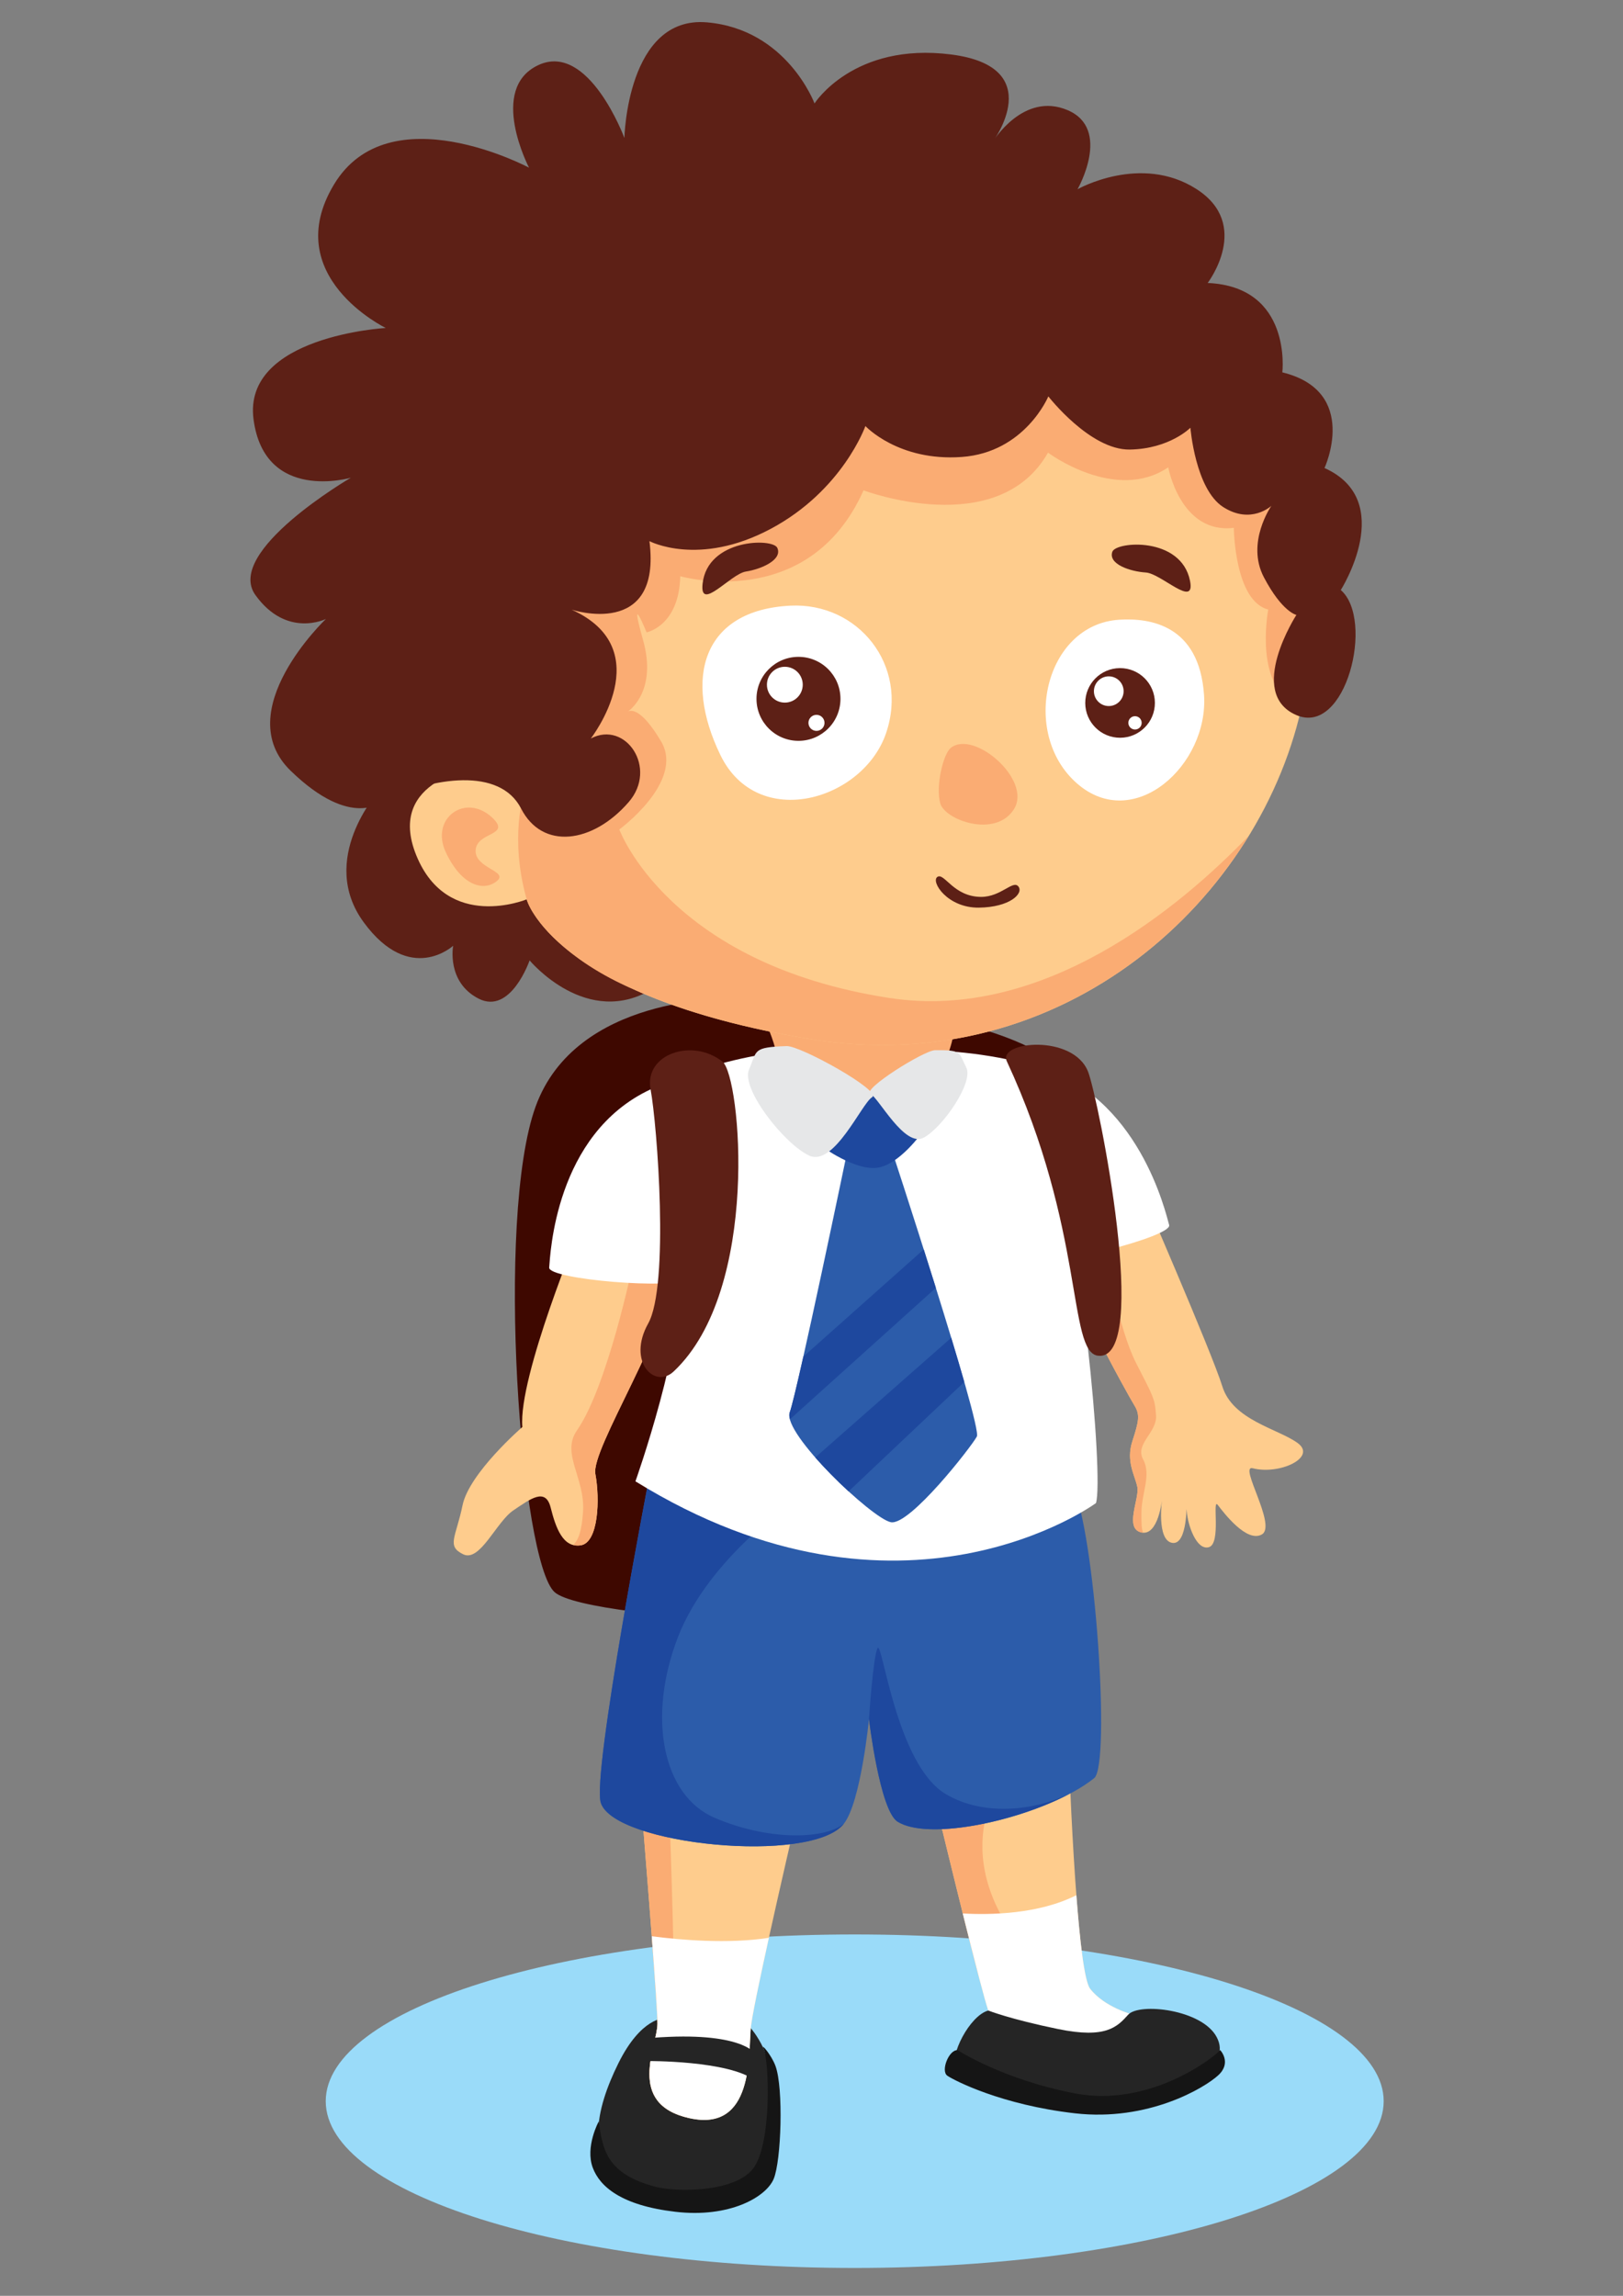 <?xml version="1.0" encoding="UTF-8" standalone="no"?>
<!-- Created with Inkscape (http://www.inkscape.org/) -->

<svg
   xmlns:dc="http://purl.org/dc/elements/1.1/"
   xmlns:cc="http://creativecommons.org/ns#"
   xmlns:rdf="http://www.w3.org/1999/02/22-rdf-syntax-ns#"
   xmlns:svg="http://www.w3.org/2000/svg"
   xmlns="http://www.w3.org/2000/svg"
   xmlns:sodipodi="http://sodipodi.sourceforge.net/DTD/sodipodi-0.dtd"
   xmlns:inkscape="http://www.inkscape.org/namespaces/inkscape"
   width="210mm"
   height="297mm"
   viewBox="0 0 744.094 1052.362"
   id="svg5688"
   version="1.1"
   inkscape:version="0.91 r13725"
   sodipodi:docname="charcter.svg">
  <rect x="0" y="0" width="744.094" height="1052.362" fill="#808080" stroke="none"/>
  <defs
     id="defs5690" />
  <sodipodi:namedview
     id="base"
     pagecolor="#ffffff"
     bordercolor="#666666"
     borderopacity="1.0"
     inkscape:pageopacity="0.0"
     inkscape:pageshadow="2"
     inkscape:zoom="0.49497475"
     inkscape:cx="209.44375"
     inkscape:cy="660.36494"
     inkscape:document-units="px"
     inkscape:current-layer="layer1"
     showgrid="false"
     inkscape:window-width="1920"
     inkscape:window-height="997"
     inkscape:window-x="0"
     inkscape:window-y="24"
     inkscape:window-maximized="1" />
  <g
     inkscape:label="Layer 1"
     inkscape:groupmode="layer"
     id="layer1">
    <g
       id="g5374"
       transform="matrix(3.478,0,0,-3.478,-1068.215,2749.917)">
      <g
         id="g3484"
         transform="translate(489.531,513.732)">
        <path
           d="m 0,0 c 0,-12.138 -31.219,-21.977 -69.729,-21.977 -38.51,0 -69.729,9.839 -69.729,21.977 0,12.138 31.219,21.977 69.729,21.977 C -31.219,21.977 0,12.138 0,0"
           style="fill:#9adbf9;fill-opacity:1;fill-rule:nonzero;stroke:none"
           id="path3486"
           inkscape:connector-curvature="0" />
      </g>
      <g
         id="g4272"
         transform="translate(403.224,659.023)">
        <path
           d="m 0,0 c 0,0 -20.169,0.527 -25.492,-14.22 -5.323,-14.747 -1.961,-60.04 2.521,-63.99 4.482,-3.95 54.066,-6.32 62.189,-0.527 8.124,5.794 7.004,61.884 6.163,66.887 C 44.541,-6.847 30.534,-0.263 0,0"
           style="fill:#3e0800;fill-opacity:1;fill-rule:nonzero;stroke:none"
           id="path4274"
           inkscape:connector-curvature="0" />
      </g>
      <g
         id="g4276"
         transform="translate(394.728,524.669)">
        <path
           d="m 0,0 c 0,0 -3.075,0.145 -6.091,-5.962 -3.017,-6.107 -4.419,-12.64 1.134,-16.175 5.553,-3.535 14.562,-1.985 17.893,0.683 3.331,2.668 0.897,15.829 0.095,17.517 -0.803,1.687 -1.66,2.627 -1.66,2.627 L 0,0 Z"
           style="fill:#252525;fill-opacity:1;fill-rule:nonzero;stroke:none"
           id="path4278"
           inkscape:connector-curvature="0" />
      </g>
      <g
         id="g4280"
         transform="translate(391.577,554.086)">
        <path
           d="m 0,0 c 0,0 2.233,-27.199 2.223,-30.148 -0.009,-2.949 -4.216,-10.574 4.234,-12.446 8.451,-1.873 7.754,8.308 8.065,11.868 0.311,3.559 6.732,30.951 6.732,30.951 C 21.254,0.225 3.723,-1.125 0,0"
           style="fill:#fecc8d;fill-opacity:1;fill-rule:nonzero;stroke:none"
           id="path4282"
           inkscape:connector-curvature="0" />
      </g>
      <g
         id="g4284"
         transform="translate(386.062,511.074)">
        <path
           d="m 0,0 c 0,0 -1.825,-3.345 -0.787,-6.115 0.927,-2.472 3.745,-4.966 10.883,-5.801 7.138,-0.836 11.969,1.936 12.966,4.339 C 24.06,-5.174 24.368,4.38 23.299,7.296 22.763,8.758 21.38,10.325 21.697,9.658 22.5,7.971 22.817,-2.958 20.37,-6.192 17.923,-9.427 10.121,-9.307 7.533,-8.634 1.023,-6.94 0.508,-3.701 0,0"
           style="fill:#151515;fill-opacity:1;fill-rule:nonzero;stroke:none"
           id="path4286"
           inkscape:connector-curvature="0" />
      </g>
      <g
         id="g4288"
         transform="translate(395.337,553.675)">
        <path
           d="m 0,0 c -1.651,0.056 -2.998,0.181 -3.76,0.411 0,0 2.233,-27.199 2.223,-30.148 -0.009,-2.949 -4.216,-10.574 4.234,-12.446 0.012,-0.003 0.021,-0.002 0.033,-0.005 -4.762,2.278 -2.711,9.195 -2.247,13.823 C 0.908,-24.126 0.128,-5.781 0,0"
           style="fill:#faac73;fill-opacity:1;fill-rule:nonzero;stroke:none"
           id="path4290"
           inkscape:connector-curvature="0" />
      </g>
      <g
         id="g4292"
         transform="translate(393.801,523.938)">
        <path
           d="m 0,0 c -0.009,-2.949 -4.217,-10.574 4.234,-12.447 8.451,-1.872 7.754,8.309 8.065,11.869 0.12,1.38 1.161,6.347 2.388,11.908 C 9.311,10.492 2.971,11.048 -0.752,11.533 -0.337,6.031 0.004,1.155 0,0"
           style="fill:#ffffff;fill-opacity:1;fill-rule:nonzero;stroke:none"
           id="path4294"
           inkscape:connector-curvature="0" />
      </g>
      <g
         id="g4296"
         transform="translate(406.669,520.014)">
        <path
           d="m 0,0 c 0,0 -1.786,2.962 -13.446,2.074 l -0.841,-3.061 c 0,0 10.82,0.098 14.287,-2.568 L 0,0 Z"
           style="fill:#252525;fill-opacity:1;fill-rule:nonzero;stroke:none"
           id="path4298"
           inkscape:connector-curvature="0" />
      </g>
      <g
         id="g4300"
         transform="translate(429.26,558.086)">
        <path
           d="m 0,0 c 0,0 6.954,-28.997 8.151,-32.403 1.197,-3.406 14.469,-6.054 14.469,-6.054 l 5.008,4.49 -0.489,1.04 c 0,0 -3.668,0.949 -5.567,3.397 -1.898,2.448 -2.89,32.981 -2.89,32.981 L 0,0 Z"
           style="fill:#fecc8d;fill-opacity:1;fill-rule:nonzero;stroke:none"
           id="path4302"
           inkscape:connector-curvature="0" />
      </g>
      <g
         id="g4304"
         transform="translate(440.195,536.417)">
        <path
           d="m 0,0 c -8.133,12.412 0.209,21.544 0.209,21.544 l -1.444,1.916 -9.7,-1.792 c 0,0 4.496,-18.745 6.88,-27.86 C 0.4,-7.343 4.722,-7.207 0,0"
           style="fill:#faac73;fill-opacity:1;fill-rule:nonzero;stroke:none"
           id="path4306"
           inkscape:connector-curvature="0" />
      </g>
      <g
         id="g4308"
         transform="translate(450.832,528.556)">
        <path
           d="M 0,0 C -0.745,0.961 -1.35,6.255 -1.811,12.327 -6.785,9.811 -13.18,9.713 -16.786,9.919 c 1.499,-6.023 2.888,-11.436 3.365,-12.792 1.197,-3.406 14.469,-6.055 14.469,-6.055 l 5.007,4.491 -0.488,1.04 c 0,0 -3.669,0.949 -5.567,3.397"
           style="fill:#ffffff;fill-opacity:1;fill-rule:nonzero;stroke:none"
           id="path4310"
           inkscape:connector-curvature="0" />
      </g>
      <g
         id="g4312"
         transform="translate(437.411,525.683)">
        <path
           d="m 0,0 c 0,0 2.859,-1.141 9.205,-2.442 6.347,-1.301 7.795,0.299 9.243,1.899 1.449,1.6 9.751,0.701 11.668,-2.975 1.918,-3.676 -3.139,-6.506 -13.271,-8.587 C 6.713,-14.186 -3.466,-9.503 -4.315,-7.724 -5.164,-5.945 -2.447,-0.666 0,0"
           style="fill:#252525;fill-opacity:1;fill-rule:nonzero;stroke:none"
           id="path4314"
           inkscape:connector-curvature="0" />
      </g>
      <g
         id="g4316"
         transform="translate(433.368,520.457)">
        <path
           d="m 0,0 c 0,0 6.034,-3.907 15.513,-5.704 9.478,-1.797 17.788,4.305 19.1,5.714 0,0 1.56,-1.633 -0.244,-3.306 C 32.566,-4.968 25.13,-9.426 15.46,-8.32 5.79,-7.213 -0.434,-3.996 -1.351,-3.371 -2.268,-2.745 -1.149,0.09 0,0"
           style="fill:#151515;fill-opacity:1;fill-rule:nonzero;stroke:none"
           id="path4318"
           inkscape:connector-curvature="0" />
      </g>
      <g
         id="g4320"
         transform="translate(457.2,634.686)">
        <path
           d="m 0,0 c 0,0 9.677,-22.25 11.056,-26.725 1.38,-4.475 7.293,-5.58 9.916,-7.47 2.623,-1.89 -2.338,-4.247 -5.908,-3.34 -1.886,0.478 3.204,-7.537 1.224,-8.711 -1.98,-1.174 -5.02,2.819 -5.821,3.869 -0.8,1.051 0.486,-5.076 -1.175,-5.558 -1.662,-0.483 -2.816,3.031 -2.914,4.713 -0.098,1.682 0.197,-4.476 -1.913,-4.148 -2.109,0.328 -1.348,5.767 -1.348,5.767 0,0 -0.474,-4.927 -2.744,-4.389 -2.269,0.538 -0.197,4.476 -0.518,6.008 -0.321,1.531 -1.516,3.355 -0.656,6 0.859,2.644 1.039,3.503 0.271,4.734 -0.769,1.231 -10.13,17.944 -12.474,27.014 L 0,0 Z"
           style="fill:#fecc8d;fill-opacity:1;fill-rule:nonzero;stroke:none"
           id="path4322"
           inkscape:connector-curvature="0" />
      </g>
      <g
         id="g4324"
         transform="translate(457.055,594.701)">
        <path
           d="m 0,0 c 0.321,-1.532 -1.751,-5.469 0.518,-6.008 0.083,-0.019 0.158,-0.017 0.236,-0.023 -0.193,0.501 -0.224,1.247 -0.212,2.638 0.024,2.614 1.328,4.959 0.221,7.014 -1.106,2.055 1.851,3.538 1.706,5.775 -0.145,2.237 -0.339,2.449 -2.63,6.921 -2.291,4.472 -3.888,13.887 -3.888,13.887 l -7.939,6.357 -0.416,-0.382 c 2.9,-9.3 11.293,-24.281 12.019,-25.445 C 0.383,9.504 0.203,8.645 -0.656,6 -1.516,3.356 -0.321,1.532 0,0"
           style="fill:#faac73;fill-opacity:1;fill-rule:nonzero;stroke:none"
           id="path4326"
           inkscape:connector-curvature="0" />
      </g>
      <g
         id="g4328"
         transform="translate(383.666,628.961)">
        <path
           d="m 0,0 c 0,0 -8.242,-19.766 -7.676,-26.374 0,0 -7.008,-6.063 -7.883,-10.315 -0.875,-4.251 -2.144,-5.362 0.078,-6.455 2.222,-1.093 4.366,4.27 6.623,5.786 2.256,1.517 4.24,3.039 4.914,0.367 0.673,-2.672 1.62,-5.35 3.97,-4.975 2.351,0.376 2.536,6.113 1.925,9.401 -0.61,3.288 9.576,18.676 11.577,29.642 0,0 -14.722,3.376 -13.528,2.923"
           style="fill:#fecc8d;fill-opacity:1;fill-rule:nonzero;stroke:none"
           id="path4330"
           inkscape:connector-curvature="0" />
      </g>
      <g
         id="g4332"
         transform="translate(392.592,627.084)">
        <path
           d="m 0,0 -2.057,-3.156 c 0,0 -3.325,-16.024 -7.347,-21.787 -2.135,-3.059 1.1,-6.294 0.802,-10.72 -0.176,-2.612 -0.608,-3.721 -1.291,-4.367 0.303,-0.079 0.625,-0.117 0.993,-0.058 2.351,0.375 2.536,6.113 1.925,9.401 -0.611,3.287 9.576,18.676 11.577,29.641 0,0 -2.074,0.476 -4.602,1.046"
           style="fill:#faac73;fill-opacity:1;fill-rule:nonzero;stroke:none"
           id="path4334"
           inkscape:connector-curvature="0" />
      </g>
      <g
         id="g4336"
         transform="translate(392.757,596.2)">
        <path
           d="m 0,0 c 0,0 -7.617,-39.387 -6.424,-43.138 1.773,-5.573 27.772,-8.171 32.036,-2.766 2.245,2.846 3.315,13.797 3.315,13.797 0,0 1.425,-12.059 3.772,-13.522 4.622,-2.881 19.861,0.879 25.916,5.741 2.192,1.761 0.134,32.536 -2.904,38.675 C 52.673,4.926 31.557,-8.499 0,0"
           style="fill:#2c5caa;fill-opacity:1;fill-rule:nonzero;stroke:none"
           id="path4338"
           inkscape:connector-curvature="0" />
      </g>
      <g
         id="g4340"
         transform="translate(431.819,554.201)">
        <path
           d="m 0,0 c -6.548,3.858 -8.404,20.431 -9.006,19.242 -0.601,-1.189 -1.129,-9.35 -1.129,-9.35 0,0 1.425,-12.059 3.772,-13.522 3.904,-2.434 15.367,-0.123 22.487,3.583 C 11.606,-2.139 5.033,-2.966 0,0"
           style="fill:#1e489e;fill-opacity:1;fill-rule:nonzero;stroke:none"
           id="path4342"
           inkscape:connector-curvature="0" />
      </g>
      <g
         id="g4344"
         transform="translate(412.817,593.303)">
        <path
           d="m 0,0 -0.002,0.014 c -6.072,0.138 -12.783,0.924 -20.058,2.883 0,0 -7.617,-39.387 -6.424,-43.138 1.773,-5.573 27.772,-8.171 32.036,-2.766 -2.686,-2.123 -10.103,-2.192 -17.033,0.787 -6.93,2.979 -8.88,13.355 -4.842,23.797 C -12.285,-7.982 -0.824,-0.157 0,0"
           style="fill:#1e489e;fill-opacity:1;fill-rule:nonzero;stroke:none"
           id="path4346"
           inkscape:connector-curvature="0" />
      </g>
      <g
         id="g4348"
         transform="translate(416.197,652.356)">
        <path
           d="m 0,0 c 0,0 -10.663,0.63 -23.303,-5.268 -12.64,-5.898 -13.219,-21.909 -13.366,-23.483 -0.147,-1.574 16.605,-2.953 18.336,-1.51 1.732,1.444 -0.068,11.505 5.867,13.99 C -6.532,-13.786 -0.595,-1.488 0,0"
           style="fill:#ffffff;fill-opacity:1;fill-rule:nonzero;stroke:none"
           id="path4350"
           inkscape:connector-curvature="0" />
      </g>
      <g
         id="g4352"
         transform="translate(419.802,651.489)">
        <path
           d="m 0,0 c 0,0 10.381,2.373 23.923,-1.357 13.542,-3.73 17.091,-19.399 17.528,-20.925 0.437,-1.525 -15.8,-5.637 -17.773,-4.5 -1.973,1.137 -2.073,11.338 -8.378,12.81 C 8.995,-12.5 0.862,-1.367 0,0"
           style="fill:#ffffff;fill-opacity:1;fill-rule:nonzero;stroke:none"
           id="path4354"
           inkscape:connector-curvature="0" />
      </g>
      <g
         id="g4356"
         transform="translate(408.341,655.268)">
        <path
           d="m 0,0 c 0,0 1.683,-3.662 1.261,-5.862 -0.423,-2.2 15.07,-4.429 15.07,-4.429 l 6.158,3.57 c 0,0 2.229,4.928 1.937,6.249 C 24.134,0.849 0,0 0,0"
           style="fill:#faac73;fill-opacity:1;fill-rule:nonzero;stroke:none"
           id="path4358"
           inkscape:connector-curvature="0" />
      </g>
      <g
         id="g4360"
         transform="translate(412.41,651.554)">
        <path
           d="m 0,0 c 0,0 1.656,-4.402 10.726,-5.094 9.069,-0.692 7.765,5.526 7.765,5.526 0,0 10.505,-0.063 14.623,-11.66 4.118,-11.597 7.124,-44.238 6.084,-47.761 0,0 -25.588,-18.84 -60.71,2.863 0,0 6.566,18.409 6.023,28.308 C -16.032,-17.919 -29.143,-1.022 0,0"
           style="fill:#ffffff;fill-opacity:1;fill-rule:nonzero;stroke:none"
           id="path4362"
           inkscape:connector-curvature="0" />
      </g>
      <g
         id="g4364"
         transform="translate(418.889,639.237)">
        <path
           d="m 0,0 c 0,0 -6.643,-31.995 -7.654,-34.728 -1.01,-2.734 10.851,-13.991 13.335,-14.468 2.483,-0.476 10.6,9.929 11.332,11.289 C 17.746,-36.548 5.487,0.809 5.487,0.809 L 0,0 Z"
           style="fill:#2c5caa;fill-opacity:1;fill-rule:nonzero;stroke:none"
           id="path4366"
           inkscape:connector-curvature="0" />
      </g>
      <g
         id="g4368"
         transform="translate(415.49,639.546)">
        <path
           d="m 0,0 c 0,0 4.205,-3.102 7.172,-2.804 2.967,0.298 6.088,4.741 6.088,4.741 L 9.34,6.611 c 0,0 -0.425,0.804 -3.861,0.126 C 2.044,6.059 -1.714,2.823 0,0"
           style="fill:#1e489e;fill-opacity:1;fill-rule:nonzero;stroke:none"
           id="path4370"
           inkscape:connector-curvature="0" />
      </g>
      <g
         id="g4372"
         transform="translate(432.526,614.348)">
        <path
           d="m 0,0 -17.921,-15.772 c 1.33,-1.52 2.886,-3.093 4.393,-4.472 L 1.721,-5.823 C 1.218,-4.065 0.634,-2.092 0,0"
           style="fill:#1e489e;fill-opacity:1;fill-rule:nonzero;stroke:none"
           id="path4374"
           inkscape:connector-curvature="0" />
      </g>
      <g
         id="g4376"
         transform="translate(428.903,625.994)">
        <path
           d="m 0,0 -15.871,-14.129 c -0.846,-3.768 -1.525,-6.622 -1.797,-7.356 -0.086,-0.234 -0.048,-0.55 0.04,-0.897 L 1.595,-5.068 C 1.061,-3.357 0.524,-1.652 0,0"
           style="fill:#1e489e;fill-opacity:1;fill-rule:nonzero;stroke:none"
           id="path4378"
           inkscape:connector-curvature="0" />
      </g>
      <g
         id="g4380"
         transform="translate(410.825,652.791)">
        <path
           d="m 0,0 c -4.557,-0.159 -3.859,-0.566 -4.953,-3.088 -1.095,-2.521 4.642,-9.813 7.922,-11.341 3.28,-1.529 6.929,6.877 8.294,7.684 C 12.627,-5.937 1.838,0.064 0,0"
           style="fill:#e6e7e8;fill-opacity:1;fill-rule:nonzero;stroke:none"
           id="path4382"
           inkscape:connector-curvature="0" />
      </g>
      <g
         id="g4384"
         transform="translate(430.406,652.25)">
        <path
           d="m 0,0 c 3.618,0.037 3.088,-0.31 4.1,-2.268 1.011,-1.958 -3.113,-7.938 -5.623,-9.265 -2.51,-1.328 -5.882,5.197 -7.009,5.788 C -9.659,-5.154 -1.459,-0.015 0,0"
           style="fill:#e6e7e8;fill-opacity:1;fill-rule:nonzero;stroke:none"
           id="path4386"
           inkscape:connector-curvature="0" />
      </g>
      <g
         id="g4388"
         transform="translate(357.011,686.319)">
        <path
           d="m 0,0 c 0,0 -8.028,-8.91 -1.922,-17.226 6.106,-8.316 11.781,-3.079 11.781,-3.079 0,0 -0.913,-4.773 3.341,-6.962 4.254,-2.189 6.736,5.034 6.736,5.034 0,0 7.596,-9.151 16.34,-3.677 8.745,5.474 -10.628,36.396 -10.628,36.396 L 0,0 Z"
           style="fill:#5d2016;fill-opacity:1;fill-rule:nonzero;stroke:none"
           id="path4390"
           inkscape:connector-curvature="0" />
      </g>
      <g
         id="g4392"
         transform="translate(370.275,689.554)">
        <path
           d="m 0,0 c 0,0 -12.379,-1.48 -8.27,-11.612 4.109,-10.133 14.557,-5.81 14.557,-5.81 0,0 3.336,-12.734 37.167,-18.384 33.831,-5.649 59.946,18.767 65.184,44.705 5.239,25.937 -12.903,48.927 -13.699,49.079 -0.795,0.153 -37.774,2.281 -37.774,2.281 L 24.599,53.846 7.674,38.667 0,0 Z"
           style="fill:#fecc8d;fill-opacity:1;fill-rule:nonzero;stroke:none"
           id="path4394"
           inkscape:connector-curvature="0" />
      </g>
      <g
         id="g4396"
         transform="translate(390.626,660.288)">
        <path
           d="M 0,0 C 5.408,-2.463 12.847,-4.827 23.103,-6.54 48.847,-10.839 70.111,2.277 81.12,20.22 72.057,10.796 54.042,-4.272 33.755,-1.156 4.647,3.315 -1.855,21.053 -1.855,21.053 c 0,0 8.632,6.32 5.517,11.59 -2.666,4.509 -4.047,4.143 -4.391,3.944 0.564,0.404 3.8,3.051 2.003,9.433 -1.965,6.973 0.468,1.01 0.468,1.01 0,0 4.282,0.83 4.439,7.397 0,0 16.933,-4.89 24.159,11.321 0,0 17.693,-6.686 24.317,4.968 0,0 8.898,-6.651 15.849,-1.934 0,0 1.609,-8.829 8.644,-7.977 0,0 0.08,-9.636 4.538,-10.764 0,0 -1.624,-8.486 2.427,-11.736 0.553,-0.443 1.315,-0.364 2.211,0.078 5.092,25.848 -12.944,48.709 -13.738,48.861 -0.795,0.152 -37.774,2.281 -37.774,2.281 L 4.248,83.112 -12.676,67.932 -20.351,29.266 c 0,0 -0.179,-0.022 -0.479,-0.076 3.389,-1.008 5.973,-2.195 6.387,-3.529 0,0 -1.912,-5.682 0.379,-13.817 C -13.364,9.361 -8.862,3.763 0,0"
           style="fill:#faac73;fill-opacity:1;fill-rule:nonzero;stroke:none"
           id="path4398"
           inkscape:connector-curvature="0" />
      </g>
      <g
         id="g4400"
         transform="translate(454.671,708.983)">
        <path
           d="m 0,0 c -9.808,-0.612 -13.103,-14.964 -5.584,-21.561 7.519,-6.597 17.405,2.436 16.761,11.665 C 10.533,-0.668 4.049,0.253 0,0"
           style="fill:#ffffff;fill-opacity:1;fill-rule:nonzero;stroke:none"
           id="path4402"
           inkscape:connector-curvature="0" />
      </g>
      <g
         id="g4404"
         transform="translate(411.329,710.837)">
        <path
           d="m 0,0 c -11.592,-0.573 -14.137,-9.574 -9.236,-19.679 4.9,-10.106 18.856,-6 21.858,2.922 C 15.624,-7.835 8.908,0.441 0,0"
           style="fill:#ffffff;fill-opacity:1;fill-rule:nonzero;stroke:none"
           id="path4406"
           inkscape:connector-curvature="0" />
      </g>
      <g
         id="g4408"
         transform="translate(417.925,698.578)">
        <path
           d="m 0,0 c 0.012,-3.057 -2.456,-5.545 -5.513,-5.557 -3.057,-0.012 -5.545,2.456 -5.557,5.513 -0.012,3.057 2.456,5.545 5.513,5.557 C -2.5,5.525 -0.012,3.057 0,0"
           style="fill:#5d2016;fill-opacity:1;fill-rule:nonzero;stroke:none"
           id="path4410"
           inkscape:connector-curvature="0" />
      </g>
      <g
         id="g4412"
         transform="translate(412.952,700.43)">
        <path
           d="m 0,0 c 0.005,-1.304 -1.047,-2.365 -2.351,-2.37 -1.304,-0.005 -2.365,1.047 -2.37,2.351 -0.005,1.304 1.047,2.365 2.351,2.37 C -1.066,2.356 -0.005,1.304 0,0"
           style="fill:#ffffff;fill-opacity:1;fill-rule:nonzero;stroke:none"
           id="path4414"
           inkscape:connector-curvature="0" />
      </g>
      <g
         id="g4416"
         transform="translate(415.821,695.395)">
        <path
           d="m 0,0 c 0.002,-0.584 -0.47,-1.06 -1.054,-1.062 -0.584,-0.003 -1.06,0.469 -1.062,1.054 -0.003,0.584 0.469,1.06 1.054,1.062 C -0.478,1.056 -0.002,0.584 0,0"
           style="fill:#ffffff;fill-opacity:1;fill-rule:nonzero;stroke:none"
           id="path4418"
           inkscape:connector-curvature="0" />
      </g>
      <g
         id="g4420"
         transform="translate(459.372,698.035)">
        <path
           d="m 0,0 c 0.01,-2.535 -2.037,-4.598 -4.572,-4.608 -2.535,-0.01 -4.598,2.036 -4.608,4.571 -0.01,2.535 2.037,4.598 4.572,4.609 C -2.073,4.582 -0.01,2.535 0,0"
           style="fill:#5d2016;fill-opacity:1;fill-rule:nonzero;stroke:none"
           id="path4422"
           inkscape:connector-curvature="0" />
      </g>
      <g
         id="g4424"
         transform="translate(455.249,699.571)">
        <path
           d="m 0,0 c 0.004,-1.081 -0.869,-1.961 -1.95,-1.965 -1.081,-0.005 -1.961,0.868 -1.965,1.949 -0.004,1.081 0.869,1.961 1.95,1.966 C -0.884,1.954 -0.004,1.081 0,0"
           style="fill:#ffffff;fill-opacity:1;fill-rule:nonzero;stroke:none"
           id="path4426"
           inkscape:connector-curvature="0" />
      </g>
      <g
         id="g4428"
         transform="translate(457.628,695.395)">
        <path
           d="m 0,0 c 0.002,-0.485 -0.389,-0.879 -0.874,-0.881 -0.485,-0.002 -0.879,0.389 -0.881,0.874 -0.002,0.485 0.389,0.879 0.874,0.881 C -0.396,0.876 -0.002,0.485 0,0"
           style="fill:#ffffff;fill-opacity:1;fill-rule:nonzero;stroke:none"
           id="path4430"
           inkscape:connector-curvature="0" />
      </g>
      <g
         id="g4432"
         transform="translate(409.6,718.453)">
        <path
           d="m 0,0 c -0.598,1.325 -9.201,1.218 -9.85,-4.724 -0.415,-3.796 3.675,1.289 5.707,1.605 C -2.112,-2.804 0.711,-1.576 0,0"
           style="fill:#5d2016;fill-opacity:1;fill-rule:nonzero;stroke:none"
           id="path4434"
           inkscape:connector-curvature="0" />
      </g>
      <g
         id="g4436"
         transform="translate(453.761,717.938)">
        <path
           d="M 0,0 C 0.476,1.374 9.052,2.048 10.238,-3.81 10.996,-7.553 6.462,-2.861 4.41,-2.731 2.358,-2.601 -0.565,-1.634 0,0"
           style="fill:#5d2016;fill-opacity:1;fill-rule:nonzero;stroke:none"
           id="path4438"
           inkscape:connector-curvature="0" />
      </g>
      <g
         id="g4440"
         transform="translate(432.463,692.088)">
        <path
           d="M 0,0 C 3.032,2.445 10.749,-4.21 8.335,-8.067 5.92,-11.924 -0.772,-9.521 -1.388,-7.296 -2.005,-5.07 -1.009,-0.814 0,0"
           style="fill:#faac73;fill-opacity:1;fill-rule:nonzero;stroke:none"
           id="path4442"
           inkscape:connector-curvature="0" />
      </g>
      <g
         id="g4444"
         transform="translate(392.744,719.341)">
        <path
           d="m 0,0 c 0,0 6.489,-3.441 15.978,1.616 9.49,5.056 12.491,13.553 12.491,13.553 0,0 4.328,-4.676 12.689,-4.077 8.362,0.599 11.425,7.985 11.425,7.985 0,0 5.513,-7.103 10.754,-7.007 5.242,0.097 7.972,2.873 7.972,2.873 0,0 0.65,-8.096 4.323,-10.449 3.674,-2.352 6.353,0.159 6.353,0.159 0,0 -3.401,-4.847 -0.98,-9.434 2.421,-4.587 4.277,-4.942 4.277,-4.942 0,0 -6.64,-10.275 -0.049,-13.186 6.59,-2.91 10.38,12.584 5.9,16.465 0,0 7.474,11.765 -2.146,16.08 0,0 4.682,10.1 -5.559,12.609 0,0 1.336,11.29 -9.842,11.78 0,0 5.867,7.674 -1.479,12.379 -7.347,4.704 -15.674,-0.025 -15.674,-0.025 0,0 4.541,7.928 -1.305,10.421 -5.845,2.493 -9.867,-4.159 -9.867,-4.159 0,0 7.384,9.857 -5.497,11.498 -12.881,1.64 -18.003,-6.451 -18.003,-6.451 0,0 -3.629,9.766 -14.175,10.684 -10.545,0.919 -10.887,-15.235 -10.887,-15.235 0,0 -4.713,12.723 -11.359,9.596 -6.646,-3.126 -1.211,-13.513 -1.211,-13.513 0,0 -18.457,9.855 -25.717,-2.226 -7.26,-12.08 6.829,-18.9 6.829,-18.9 0,0 -18.895,-1.057 -17.427,-12.059 1.468,-11.002 12.825,-7.678 12.825,-7.678 0,0 -16.705,-9.723 -12.58,-15.461 4.125,-5.737 9.293,-3.153 9.293,-3.153 0,0 -12.767,-12.126 -4.652,-20.001 8.114,-7.876 12.159,-3.977 12.159,-3.977 6.646,3.127 15.425,4.471 18.224,-1.013 2.799,-5.484 9.441,-4.617 14.184,0.859 3.882,4.48 -0.407,10.799 -4.994,8.378 0,0 9.117,11.725 -2.524,16.977 0,0 11.894,-3.926 10.251,9.034"
           style="fill:#5d2016;fill-opacity:1;fill-rule:nonzero;stroke:none"
           id="path4446"
           inkscape:connector-curvature="0" />
      </g>
      <g
         id="g4448"
         transform="translate(372.025,682.896)">
        <path
           d="m 0,0 c -3.515,3.313 -8.26,-0.069 -6.104,-4.605 2.156,-4.536 5.073,-5.094 6.703,-3.757 1.63,1.338 -2.979,1.67 -2.788,4.107 C -1.997,-1.817 2.562,-2.415 0,0"
           style="fill:#faac73;fill-opacity:1;fill-rule:nonzero;stroke:none"
           id="path4450"
           inkscape:connector-curvature="0" />
      </g>
      <g
         id="g4452"
         transform="translate(436.472,672.455)">
        <path
           d="M 0,0 C -3.645,0 -4.86,3.24 -5.771,2.633 -6.682,2.025 -4.455,-1.468 -0.304,-1.418 3.797,-1.367 5.619,0.456 4.911,1.367 4.202,2.278 2.633,0 0,0"
           style="fill:#5d2016;fill-opacity:1;fill-rule:nonzero;stroke:none"
           id="path4454"
           inkscape:connector-curvature="0" />
      </g>
      <g
         id="g4456"
         transform="translate(402.384,650.728)">
        <path
           d="m 0,0 c 2.378,-1.916 5.046,-30.017 -6.443,-40.817 -2.521,-2.37 -6.163,1.317 -3.362,6.32 2.802,5.004 1.19,26.165 0.315,30.858 C -10.365,1.053 -3.922,3.16 0,0"
           style="fill:#5d2016;fill-opacity:1;fill-rule:nonzero;stroke:none"
           id="path4458"
           inkscape:connector-curvature="0" />
      </g>
      <g
         id="g4460"
         transform="translate(439.851,650.794)">
        <path
           d="m 0,0 c -1.224,2.634 8.754,3.621 10.715,-1.383 1.317,-3.36 8.377,-38.302 1.296,-37.426 C 8.019,-38.315 10.33,-22.219 0,0"
           style="fill:#5d2016;fill-opacity:1;fill-rule:nonzero;stroke:none"
           id="path4462"
           inkscape:connector-curvature="0" />
      </g>
    </g>
  </g>
</svg>
